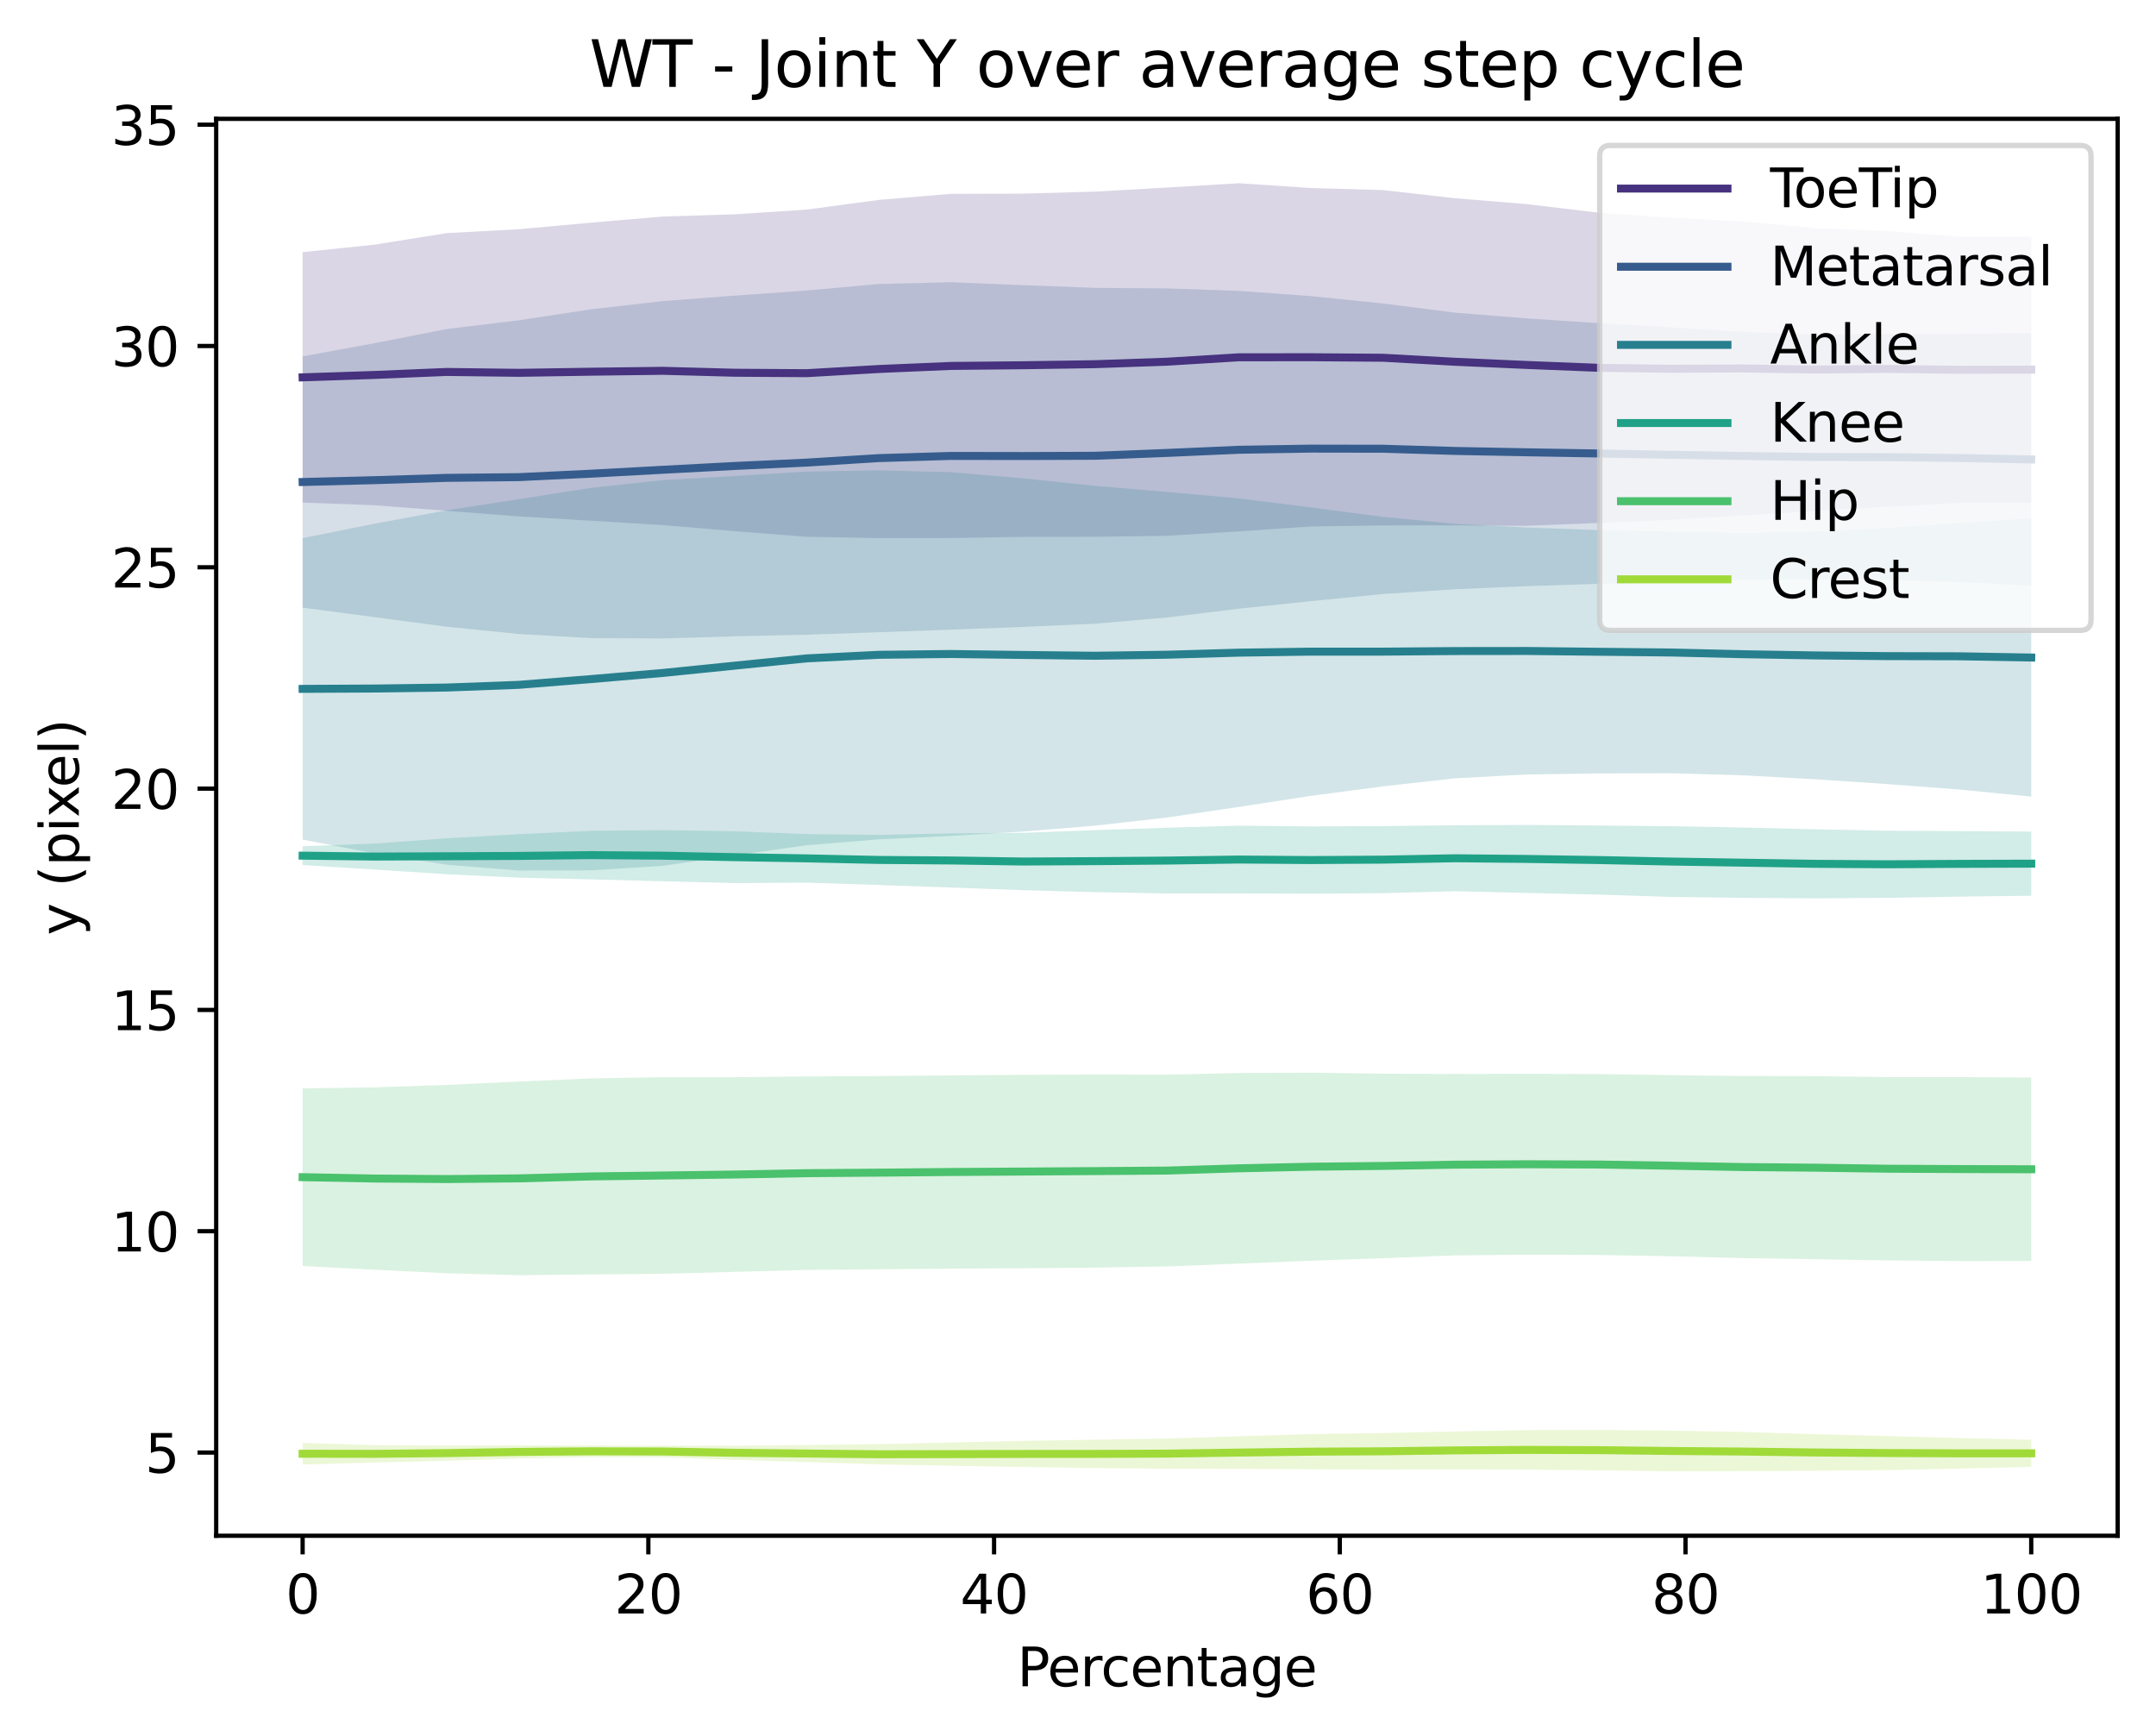 <?xml version="1.0" encoding="utf-8" standalone="no"?>
<!DOCTYPE svg PUBLIC "-//W3C//DTD SVG 1.1//EN"
  "http://www.w3.org/Graphics/SVG/1.1/DTD/svg11.dtd">
<svg xmlns:xlink="http://www.w3.org/1999/xlink" width="404.923pt" height="325.986pt" viewBox="0 0 404.923 325.986" xmlns="http://www.w3.org/2000/svg" version="1.1">
 <defs>
  <style type="text/css">*{stroke-linejoin: round; stroke-linecap: butt}</style>
 </defs>
 <g id="figure_1">
  <g id="patch_1">
   <path d="M 0 325.986 
L 404.923 325.986 
L 404.923 0 
L 0 0 
z
" style="fill: #ffffff"/>
  </g>
  <g id="axes_1">
   <g id="patch_2">
    <path d="M 40.603 288.43 
L 397.723 288.43 
L 397.723 22.318 
L 40.603 22.318 
z
" style="fill: #ffffff"/>
   </g>
   <g id="PolyCollection_1">
    <path d="M 56.836 47.357 
L 56.836 94.387 
L 70.363 94.89 
L 83.89 95.931 
L 97.418 96.99 
L 110.945 97.796 
L 124.472 98.616 
L 137.999 99.761 
L 151.527 100.817 
L 165.054 101.062 
L 178.581 101.051 
L 192.109 100.833 
L 205.636 100.81 
L 219.163 100.636 
L 232.69 99.794 
L 246.218 98.871 
L 259.745 98.679 
L 273.272 98.666 
L 286.799 98.752 
L 300.327 98.21 
L 313.854 97.622 
L 327.381 96.816 
L 340.909 95.95 
L 354.436 95.17 
L 367.963 94.473 
L 381.49 94.412 
L 381.49 44.444 
L 381.49 44.444 
L 367.963 44.435 
L 354.436 43.403 
L 340.909 42.862 
L 327.381 41.586 
L 313.854 40.903 
L 300.327 39.96 
L 286.799 38.34 
L 273.272 37.227 
L 259.745 35.7 
L 246.218 35.317 
L 232.69 34.414 
L 219.163 35.228 
L 205.636 35.99 
L 192.109 36.365 
L 178.581 36.405 
L 165.054 37.545 
L 151.527 39.361 
L 137.999 40.252 
L 124.472 40.668 
L 110.945 41.826 
L 97.418 43.056 
L 83.89 43.781 
L 70.363 45.948 
L 56.836 47.357 
z
" clip-path="url(#pd8d2194fec)" style="fill: #46327e; fill-opacity: 0.2"/>
   </g>
   <g id="PolyCollection_2">
    <path d="M 56.836 66.932 
L 56.836 114.122 
L 70.363 115.908 
L 83.89 117.704 
L 97.418 119.07 
L 110.945 119.839 
L 124.472 119.912 
L 137.999 119.507 
L 151.527 119.205 
L 165.054 118.739 
L 178.581 118.256 
L 192.109 117.742 
L 205.636 117.141 
L 219.163 115.97 
L 232.69 114.318 
L 246.218 112.895 
L 259.745 111.56 
L 273.272 110.667 
L 286.799 110.087 
L 300.327 109.643 
L 313.854 109.329 
L 327.381 108.911 
L 340.909 108.819 
L 354.436 108.941 
L 367.963 109.287 
L 381.49 110.02 
L 381.49 62.567 
L 381.49 62.567 
L 367.963 62.753 
L 354.436 62.756 
L 340.909 62.828 
L 327.381 62.363 
L 313.854 61.507 
L 300.327 60.698 
L 286.799 59.804 
L 273.272 58.719 
L 259.745 56.994 
L 246.218 55.614 
L 232.69 54.626 
L 219.163 54.163 
L 205.636 54.063 
L 192.109 53.558 
L 178.581 52.999 
L 165.054 53.338 
L 151.527 54.56 
L 137.999 55.522 
L 124.472 56.55 
L 110.945 58.096 
L 97.418 60.158 
L 83.89 61.795 
L 70.363 64.454 
L 56.836 66.932 
z
" clip-path="url(#pd8d2194fec)" style="fill: #365c8d; fill-opacity: 0.2"/>
   </g>
   <g id="PolyCollection_3">
    <path d="M 56.836 101.072 
L 56.836 157.69 
L 70.363 160.267 
L 83.89 162.406 
L 97.418 163.499 
L 110.945 163.459 
L 124.472 162.613 
L 137.999 160.637 
L 151.527 158.738 
L 165.054 157.633 
L 178.581 156.983 
L 192.109 156.176 
L 205.636 155.072 
L 219.163 153.544 
L 232.69 151.544 
L 246.218 149.469 
L 259.745 147.688 
L 273.272 146.176 
L 286.799 145.452 
L 300.327 145.256 
L 313.854 145.223 
L 327.381 145.618 
L 340.909 146.354 
L 354.436 147.263 
L 367.963 148.284 
L 381.49 149.612 
L 381.49 97.381 
L 381.49 97.381 
L 367.963 98.235 
L 354.436 99.196 
L 340.909 99.842 
L 327.381 100.121 
L 313.854 99.875 
L 300.327 99.566 
L 286.799 99.074 
L 273.272 98.377 
L 259.745 97.083 
L 246.218 95.302 
L 232.69 93.61 
L 219.163 92.389 
L 205.636 91.248 
L 192.109 89.843 
L 178.581 88.677 
L 165.054 88.329 
L 151.527 88.567 
L 137.999 89.399 
L 124.472 90.169 
L 110.945 91.633 
L 97.418 93.746 
L 83.89 95.852 
L 70.363 98.361 
L 56.836 101.072 
z
" clip-path="url(#pd8d2194fec)" style="fill: #277f8e; fill-opacity: 0.2"/>
   </g>
   <g id="PolyCollection_4">
    <path d="M 56.836 158.941 
L 56.836 162.469 
L 70.363 163.31 
L 83.89 164.193 
L 97.418 164.834 
L 110.945 165.158 
L 124.472 165.509 
L 137.999 165.856 
L 151.527 165.77 
L 165.054 166.21 
L 178.581 166.69 
L 192.109 167.187 
L 205.636 167.557 
L 219.163 167.8 
L 232.69 167.792 
L 246.218 167.853 
L 259.745 167.753 
L 273.272 167.384 
L 286.799 167.703 
L 300.327 168.014 
L 313.854 168.449 
L 327.381 168.631 
L 340.909 168.72 
L 354.436 168.622 
L 367.963 168.394 
L 381.49 168.232 
L 381.49 156.18 
L 381.49 156.18 
L 367.963 156.098 
L 354.436 156.025 
L 340.909 155.753 
L 327.381 155.42 
L 313.854 155.174 
L 300.327 155.045 
L 286.799 154.936 
L 273.272 155.001 
L 259.745 155.148 
L 246.218 155.211 
L 232.69 155.072 
L 219.163 155.455 
L 205.636 155.914 
L 192.109 156.421 
L 178.581 156.525 
L 165.054 156.809 
L 151.527 156.658 
L 137.999 156.121 
L 124.472 155.91 
L 110.945 156.043 
L 97.418 156.677 
L 83.89 157.445 
L 70.363 158.434 
L 56.836 158.941 
z
" clip-path="url(#pd8d2194fec)" style="fill: #1fa187; fill-opacity: 0.2"/>
   </g>
   <g id="PolyCollection_5">
    <path d="M 56.836 204.403 
L 56.836 237.774 
L 70.363 238.469 
L 83.89 239.129 
L 97.418 239.499 
L 110.945 239.355 
L 124.472 239.239 
L 137.999 238.87 
L 151.527 238.511 
L 165.054 238.38 
L 178.581 238.265 
L 192.109 238.193 
L 205.636 238.075 
L 219.163 237.861 
L 232.69 237.324 
L 246.218 236.784 
L 259.745 236.307 
L 273.272 235.778 
L 286.799 235.653 
L 300.327 235.705 
L 313.854 235.939 
L 327.381 236.287 
L 340.909 236.501 
L 354.436 236.714 
L 367.963 236.844 
L 381.49 236.827 
L 381.49 202.385 
L 381.49 202.385 
L 367.963 202.286 
L 354.436 202.286 
L 340.909 202.112 
L 327.381 202.092 
L 313.854 201.93 
L 300.327 201.726 
L 286.799 201.67 
L 273.272 201.706 
L 259.745 201.652 
L 246.218 201.463 
L 232.69 201.525 
L 219.163 201.841 
L 205.636 201.819 
L 192.109 201.875 
L 178.581 201.97 
L 165.054 202.102 
L 151.527 202.168 
L 137.999 202.311 
L 124.472 202.307 
L 110.945 202.543 
L 97.418 203.132 
L 83.89 203.757 
L 70.363 204.224 
L 56.836 204.403 
z
" clip-path="url(#pd8d2194fec)" style="fill: #4ac16d; fill-opacity: 0.2"/>
   </g>
   <g id="PolyCollection_6">
    <path d="M 56.836 270.998 
L 56.836 275.062 
L 70.363 274.678 
L 83.89 274.348 
L 97.418 273.929 
L 110.945 273.661 
L 124.472 273.709 
L 137.999 274.174 
L 151.527 274.597 
L 165.054 275.033 
L 178.581 275.289 
L 192.109 275.519 
L 205.636 275.721 
L 219.163 275.853 
L 232.69 275.88 
L 246.218 275.947 
L 259.745 275.999 
L 273.272 275.957 
L 286.799 276.019 
L 300.327 276.146 
L 313.854 276.334 
L 327.381 276.299 
L 340.909 276.23 
L 354.436 276.1 
L 367.963 275.826 
L 381.49 275.498 
L 381.49 270.407 
L 381.49 270.407 
L 367.963 270.086 
L 354.436 269.703 
L 340.909 269.361 
L 327.381 268.94 
L 313.854 268.69 
L 300.327 268.569 
L 286.799 268.597 
L 273.272 268.851 
L 259.745 269.148 
L 246.218 269.334 
L 232.69 269.75 
L 219.163 270.166 
L 205.636 270.397 
L 192.109 270.618 
L 178.581 270.919 
L 165.054 271.224 
L 151.527 271.388 
L 137.999 271.528 
L 124.472 271.514 
L 110.945 271.493 
L 97.418 271.448 
L 83.89 271.476 
L 70.363 271.424 
L 56.836 270.998 
z
" clip-path="url(#pd8d2194fec)" style="fill: #a0da39; fill-opacity: 0.2"/>
   </g>
   <g id="matplotlib.axis_1">
    <g id="xtick_1">
     <g id="line2d_1">
      <defs>
       <path id="ma50939b92e" d="M 0 0 
L 0 3.5 
" style="stroke: #000000; stroke-width: 0.8"/>
      </defs>
      <g>
       <use xlink:href="#ma50939b92e" x="56.836" y="288.43" style="stroke: #000000; stroke-width: 0.8"/>
      </g>
     </g>
     <g id="text_1">
      <!-- 0 -->
      <g transform="translate(53.655 303.029) scale(0.1 -0.1)">
       <defs>
        <path id="DejaVuSans-30" d="M 2034 4250 
Q 1547 4250 1301 3770 
Q 1056 3291 1056 2328 
Q 1056 1369 1301 889 
Q 1547 409 2034 409 
Q 2525 409 2770 889 
Q 3016 1369 3016 2328 
Q 3016 3291 2770 3770 
Q 2525 4250 2034 4250 
z
M 2034 4750 
Q 2819 4750 3233 4129 
Q 3647 3509 3647 2328 
Q 3647 1150 3233 529 
Q 2819 -91 2034 -91 
Q 1250 -91 836 529 
Q 422 1150 422 2328 
Q 422 3509 836 4129 
Q 1250 4750 2034 4750 
z
" transform="scale(0.016)"/>
       </defs>
       <use xlink:href="#DejaVuSans-30"/>
      </g>
     </g>
    </g>
    <g id="xtick_2">
     <g id="line2d_2">
      <g>
       <use xlink:href="#ma50939b92e" x="121.767" y="288.43" style="stroke: #000000; stroke-width: 0.8"/>
      </g>
     </g>
     <g id="text_2">
      <!-- 20 -->
      <g transform="translate(115.404 303.029) scale(0.1 -0.1)">
       <defs>
        <path id="DejaVuSans-32" d="M 1228 531 
L 3431 531 
L 3431 0 
L 469 0 
L 469 531 
Q 828 903 1448 1529 
Q 2069 2156 2228 2338 
Q 2531 2678 2651 2914 
Q 2772 3150 2772 3378 
Q 2772 3750 2511 3984 
Q 2250 4219 1831 4219 
Q 1534 4219 1204 4116 
Q 875 4013 500 3803 
L 500 4441 
Q 881 4594 1212 4672 
Q 1544 4750 1819 4750 
Q 2544 4750 2975 4387 
Q 3406 4025 3406 3419 
Q 3406 3131 3298 2873 
Q 3191 2616 2906 2266 
Q 2828 2175 2409 1742 
Q 1991 1309 1228 531 
z
" transform="scale(0.016)"/>
       </defs>
       <use xlink:href="#DejaVuSans-32"/>
       <use xlink:href="#DejaVuSans-30" x="63.623"/>
      </g>
     </g>
    </g>
    <g id="xtick_3">
     <g id="line2d_3">
      <g>
       <use xlink:href="#ma50939b92e" x="186.698" y="288.43" style="stroke: #000000; stroke-width: 0.8"/>
      </g>
     </g>
     <g id="text_3">
      <!-- 40 -->
      <g transform="translate(180.335 303.029) scale(0.1 -0.1)">
       <defs>
        <path id="DejaVuSans-34" d="M 2419 4116 
L 825 1625 
L 2419 1625 
L 2419 4116 
z
M 2253 4666 
L 3047 4666 
L 3047 1625 
L 3713 1625 
L 3713 1100 
L 3047 1100 
L 3047 0 
L 2419 0 
L 2419 1100 
L 313 1100 
L 313 1709 
L 2253 4666 
z
" transform="scale(0.016)"/>
       </defs>
       <use xlink:href="#DejaVuSans-34"/>
       <use xlink:href="#DejaVuSans-30" x="63.623"/>
      </g>
     </g>
    </g>
    <g id="xtick_4">
     <g id="line2d_4">
      <g>
       <use xlink:href="#ma50939b92e" x="251.629" y="288.43" style="stroke: #000000; stroke-width: 0.8"/>
      </g>
     </g>
     <g id="text_4">
      <!-- 60 -->
      <g transform="translate(245.266 303.029) scale(0.1 -0.1)">
       <defs>
        <path id="DejaVuSans-36" d="M 2113 2584 
Q 1688 2584 1439 2293 
Q 1191 2003 1191 1497 
Q 1191 994 1439 701 
Q 1688 409 2113 409 
Q 2538 409 2786 701 
Q 3034 994 3034 1497 
Q 3034 2003 2786 2293 
Q 2538 2584 2113 2584 
z
M 3366 4563 
L 3366 3988 
Q 3128 4100 2886 4159 
Q 2644 4219 2406 4219 
Q 1781 4219 1451 3797 
Q 1122 3375 1075 2522 
Q 1259 2794 1537 2939 
Q 1816 3084 2150 3084 
Q 2853 3084 3261 2657 
Q 3669 2231 3669 1497 
Q 3669 778 3244 343 
Q 2819 -91 2113 -91 
Q 1303 -91 875 529 
Q 447 1150 447 2328 
Q 447 3434 972 4092 
Q 1497 4750 2381 4750 
Q 2619 4750 2861 4703 
Q 3103 4656 3366 4563 
z
" transform="scale(0.016)"/>
       </defs>
       <use xlink:href="#DejaVuSans-36"/>
       <use xlink:href="#DejaVuSans-30" x="63.623"/>
      </g>
     </g>
    </g>
    <g id="xtick_5">
     <g id="line2d_5">
      <g>
       <use xlink:href="#ma50939b92e" x="316.559" y="288.43" style="stroke: #000000; stroke-width: 0.8"/>
      </g>
     </g>
     <g id="text_5">
      <!-- 80 -->
      <g transform="translate(310.197 303.029) scale(0.1 -0.1)">
       <defs>
        <path id="DejaVuSans-38" d="M 2034 2216 
Q 1584 2216 1326 1975 
Q 1069 1734 1069 1313 
Q 1069 891 1326 650 
Q 1584 409 2034 409 
Q 2484 409 2743 651 
Q 3003 894 3003 1313 
Q 3003 1734 2745 1975 
Q 2488 2216 2034 2216 
z
M 1403 2484 
Q 997 2584 770 2862 
Q 544 3141 544 3541 
Q 544 4100 942 4425 
Q 1341 4750 2034 4750 
Q 2731 4750 3128 4425 
Q 3525 4100 3525 3541 
Q 3525 3141 3298 2862 
Q 3072 2584 2669 2484 
Q 3125 2378 3379 2068 
Q 3634 1759 3634 1313 
Q 3634 634 3220 271 
Q 2806 -91 2034 -91 
Q 1263 -91 848 271 
Q 434 634 434 1313 
Q 434 1759 690 2068 
Q 947 2378 1403 2484 
z
M 1172 3481 
Q 1172 3119 1398 2916 
Q 1625 2713 2034 2713 
Q 2441 2713 2670 2916 
Q 2900 3119 2900 3481 
Q 2900 3844 2670 4047 
Q 2441 4250 2034 4250 
Q 1625 4250 1398 4047 
Q 1172 3844 1172 3481 
z
" transform="scale(0.016)"/>
       </defs>
       <use xlink:href="#DejaVuSans-38"/>
       <use xlink:href="#DejaVuSans-30" x="63.623"/>
      </g>
     </g>
    </g>
    <g id="xtick_6">
     <g id="line2d_6">
      <g>
       <use xlink:href="#ma50939b92e" x="381.49" y="288.43" style="stroke: #000000; stroke-width: 0.8"/>
      </g>
     </g>
     <g id="text_6">
      <!-- 100 -->
      <g transform="translate(371.947 303.029) scale(0.1 -0.1)">
       <defs>
        <path id="DejaVuSans-31" d="M 794 531 
L 1825 531 
L 1825 4091 
L 703 3866 
L 703 4441 
L 1819 4666 
L 2450 4666 
L 2450 531 
L 3481 531 
L 3481 0 
L 794 0 
L 794 531 
z
" transform="scale(0.016)"/>
       </defs>
       <use xlink:href="#DejaVuSans-31"/>
       <use xlink:href="#DejaVuSans-30" x="63.623"/>
       <use xlink:href="#DejaVuSans-30" x="127.246"/>
      </g>
     </g>
    </g>
    <g id="text_7">
     <!-- Percentage -->
     <g transform="translate(191.04 316.707) scale(0.1 -0.1)">
      <defs>
       <path id="DejaVuSans-50" d="M 1259 4147 
L 1259 2394 
L 2053 2394 
Q 2494 2394 2734 2622 
Q 2975 2850 2975 3272 
Q 2975 3691 2734 3919 
Q 2494 4147 2053 4147 
L 1259 4147 
z
M 628 4666 
L 2053 4666 
Q 2838 4666 3239 4311 
Q 3641 3956 3641 3272 
Q 3641 2581 3239 2228 
Q 2838 1875 2053 1875 
L 1259 1875 
L 1259 0 
L 628 0 
L 628 4666 
z
" transform="scale(0.016)"/>
       <path id="DejaVuSans-65" d="M 3597 1894 
L 3597 1613 
L 953 1613 
Q 991 1019 1311 708 
Q 1631 397 2203 397 
Q 2534 397 2845 478 
Q 3156 559 3463 722 
L 3463 178 
Q 3153 47 2828 -22 
Q 2503 -91 2169 -91 
Q 1331 -91 842 396 
Q 353 884 353 1716 
Q 353 2575 817 3079 
Q 1281 3584 2069 3584 
Q 2775 3584 3186 3129 
Q 3597 2675 3597 1894 
z
M 3022 2063 
Q 3016 2534 2758 2815 
Q 2500 3097 2075 3097 
Q 1594 3097 1305 2825 
Q 1016 2553 972 2059 
L 3022 2063 
z
" transform="scale(0.016)"/>
       <path id="DejaVuSans-72" d="M 2631 2963 
Q 2534 3019 2420 3045 
Q 2306 3072 2169 3072 
Q 1681 3072 1420 2755 
Q 1159 2438 1159 1844 
L 1159 0 
L 581 0 
L 581 3500 
L 1159 3500 
L 1159 2956 
Q 1341 3275 1631 3429 
Q 1922 3584 2338 3584 
Q 2397 3584 2469 3576 
Q 2541 3569 2628 3553 
L 2631 2963 
z
" transform="scale(0.016)"/>
       <path id="DejaVuSans-63" d="M 3122 3366 
L 3122 2828 
Q 2878 2963 2633 3030 
Q 2388 3097 2138 3097 
Q 1578 3097 1268 2742 
Q 959 2388 959 1747 
Q 959 1106 1268 751 
Q 1578 397 2138 397 
Q 2388 397 2633 464 
Q 2878 531 3122 666 
L 3122 134 
Q 2881 22 2623 -34 
Q 2366 -91 2075 -91 
Q 1284 -91 818 406 
Q 353 903 353 1747 
Q 353 2603 823 3093 
Q 1294 3584 2113 3584 
Q 2378 3584 2631 3529 
Q 2884 3475 3122 3366 
z
" transform="scale(0.016)"/>
       <path id="DejaVuSans-6e" d="M 3513 2113 
L 3513 0 
L 2938 0 
L 2938 2094 
Q 2938 2591 2744 2837 
Q 2550 3084 2163 3084 
Q 1697 3084 1428 2787 
Q 1159 2491 1159 1978 
L 1159 0 
L 581 0 
L 581 3500 
L 1159 3500 
L 1159 2956 
Q 1366 3272 1645 3428 
Q 1925 3584 2291 3584 
Q 2894 3584 3203 3211 
Q 3513 2838 3513 2113 
z
" transform="scale(0.016)"/>
       <path id="DejaVuSans-74" d="M 1172 4494 
L 1172 3500 
L 2356 3500 
L 2356 3053 
L 1172 3053 
L 1172 1153 
Q 1172 725 1289 603 
Q 1406 481 1766 481 
L 2356 481 
L 2356 0 
L 1766 0 
Q 1100 0 847 248 
Q 594 497 594 1153 
L 594 3053 
L 172 3053 
L 172 3500 
L 594 3500 
L 594 4494 
L 1172 4494 
z
" transform="scale(0.016)"/>
       <path id="DejaVuSans-61" d="M 2194 1759 
Q 1497 1759 1228 1600 
Q 959 1441 959 1056 
Q 959 750 1161 570 
Q 1363 391 1709 391 
Q 2188 391 2477 730 
Q 2766 1069 2766 1631 
L 2766 1759 
L 2194 1759 
z
M 3341 1997 
L 3341 0 
L 2766 0 
L 2766 531 
Q 2569 213 2275 61 
Q 1981 -91 1556 -91 
Q 1019 -91 701 211 
Q 384 513 384 1019 
Q 384 1609 779 1909 
Q 1175 2209 1959 2209 
L 2766 2209 
L 2766 2266 
Q 2766 2663 2505 2880 
Q 2244 3097 1772 3097 
Q 1472 3097 1187 3025 
Q 903 2953 641 2809 
L 641 3341 
Q 956 3463 1253 3523 
Q 1550 3584 1831 3584 
Q 2591 3584 2966 3190 
Q 3341 2797 3341 1997 
z
" transform="scale(0.016)"/>
       <path id="DejaVuSans-67" d="M 2906 1791 
Q 2906 2416 2648 2759 
Q 2391 3103 1925 3103 
Q 1463 3103 1205 2759 
Q 947 2416 947 1791 
Q 947 1169 1205 825 
Q 1463 481 1925 481 
Q 2391 481 2648 825 
Q 2906 1169 2906 1791 
z
M 3481 434 
Q 3481 -459 3084 -895 
Q 2688 -1331 1869 -1331 
Q 1566 -1331 1297 -1286 
Q 1028 -1241 775 -1147 
L 775 -588 
Q 1028 -725 1275 -790 
Q 1522 -856 1778 -856 
Q 2344 -856 2625 -561 
Q 2906 -266 2906 331 
L 2906 616 
Q 2728 306 2450 153 
Q 2172 0 1784 0 
Q 1141 0 747 490 
Q 353 981 353 1791 
Q 353 2603 747 3093 
Q 1141 3584 1784 3584 
Q 2172 3584 2450 3431 
Q 2728 3278 2906 2969 
L 2906 3500 
L 3481 3500 
L 3481 434 
z
" transform="scale(0.016)"/>
      </defs>
      <use xlink:href="#DejaVuSans-50"/>
      <use xlink:href="#DejaVuSans-65" x="56.678"/>
      <use xlink:href="#DejaVuSans-72" x="118.201"/>
      <use xlink:href="#DejaVuSans-63" x="157.064"/>
      <use xlink:href="#DejaVuSans-65" x="212.045"/>
      <use xlink:href="#DejaVuSans-6e" x="273.568"/>
      <use xlink:href="#DejaVuSans-74" x="336.947"/>
      <use xlink:href="#DejaVuSans-61" x="376.156"/>
      <use xlink:href="#DejaVuSans-67" x="437.436"/>
      <use xlink:href="#DejaVuSans-65" x="500.912"/>
     </g>
    </g>
   </g>
   <g id="matplotlib.axis_2">
    <g id="ytick_1">
     <g id="line2d_7">
      <defs>
       <path id="m5435a52e13" d="M 0 0 
L -3.5 0 
" style="stroke: #000000; stroke-width: 0.8"/>
      </defs>
      <g>
       <use xlink:href="#m5435a52e13" x="40.603" y="272.807" style="stroke: #000000; stroke-width: 0.8"/>
      </g>
     </g>
     <g id="text_8">
      <!-- 5 -->
      <g transform="translate(27.241 276.606) scale(0.1 -0.1)">
       <defs>
        <path id="DejaVuSans-35" d="M 691 4666 
L 3169 4666 
L 3169 4134 
L 1269 4134 
L 1269 2991 
Q 1406 3038 1543 3061 
Q 1681 3084 1819 3084 
Q 2600 3084 3056 2656 
Q 3513 2228 3513 1497 
Q 3513 744 3044 326 
Q 2575 -91 1722 -91 
Q 1428 -91 1123 -41 
Q 819 9 494 109 
L 494 744 
Q 775 591 1075 516 
Q 1375 441 1709 441 
Q 2250 441 2565 725 
Q 2881 1009 2881 1497 
Q 2881 1984 2565 2268 
Q 2250 2553 1709 2553 
Q 1456 2553 1204 2497 
Q 953 2441 691 2322 
L 691 4666 
z
" transform="scale(0.016)"/>
       </defs>
       <use xlink:href="#DejaVuSans-35"/>
      </g>
     </g>
    </g>
    <g id="ytick_2">
     <g id="line2d_8">
      <g>
       <use xlink:href="#m5435a52e13" x="40.603" y="231.242" style="stroke: #000000; stroke-width: 0.8"/>
      </g>
     </g>
     <g id="text_9">
      <!-- 10 -->
      <g transform="translate(20.878 235.041) scale(0.1 -0.1)">
       <use xlink:href="#DejaVuSans-31"/>
       <use xlink:href="#DejaVuSans-30" x="63.623"/>
      </g>
     </g>
    </g>
    <g id="ytick_3">
     <g id="line2d_9">
      <g>
       <use xlink:href="#m5435a52e13" x="40.603" y="189.677" style="stroke: #000000; stroke-width: 0.8"/>
      </g>
     </g>
     <g id="text_10">
      <!-- 15 -->
      <g transform="translate(20.878 193.476) scale(0.1 -0.1)">
       <use xlink:href="#DejaVuSans-31"/>
       <use xlink:href="#DejaVuSans-35" x="63.623"/>
      </g>
     </g>
    </g>
    <g id="ytick_4">
     <g id="line2d_10">
      <g>
       <use xlink:href="#m5435a52e13" x="40.603" y="148.112" style="stroke: #000000; stroke-width: 0.8"/>
      </g>
     </g>
     <g id="text_11">
      <!-- 20 -->
      <g transform="translate(20.878 151.911) scale(0.1 -0.1)">
       <use xlink:href="#DejaVuSans-32"/>
       <use xlink:href="#DejaVuSans-30" x="63.623"/>
      </g>
     </g>
    </g>
    <g id="ytick_5">
     <g id="line2d_11">
      <g>
       <use xlink:href="#m5435a52e13" x="40.603" y="106.547" style="stroke: #000000; stroke-width: 0.8"/>
      </g>
     </g>
     <g id="text_12">
      <!-- 25 -->
      <g transform="translate(20.878 110.346) scale(0.1 -0.1)">
       <use xlink:href="#DejaVuSans-32"/>
       <use xlink:href="#DejaVuSans-35" x="63.623"/>
      </g>
     </g>
    </g>
    <g id="ytick_6">
     <g id="line2d_12">
      <g>
       <use xlink:href="#m5435a52e13" x="40.603" y="64.982" style="stroke: #000000; stroke-width: 0.8"/>
      </g>
     </g>
     <g id="text_13">
      <!-- 30 -->
      <g transform="translate(20.878 68.781) scale(0.1 -0.1)">
       <defs>
        <path id="DejaVuSans-33" d="M 2597 2516 
Q 3050 2419 3304 2112 
Q 3559 1806 3559 1356 
Q 3559 666 3084 287 
Q 2609 -91 1734 -91 
Q 1441 -91 1130 -33 
Q 819 25 488 141 
L 488 750 
Q 750 597 1062 519 
Q 1375 441 1716 441 
Q 2309 441 2620 675 
Q 2931 909 2931 1356 
Q 2931 1769 2642 2001 
Q 2353 2234 1838 2234 
L 1294 2234 
L 1294 2753 
L 1863 2753 
Q 2328 2753 2575 2939 
Q 2822 3125 2822 3475 
Q 2822 3834 2567 4026 
Q 2313 4219 1838 4219 
Q 1578 4219 1281 4162 
Q 984 4106 628 3988 
L 628 4550 
Q 988 4650 1302 4700 
Q 1616 4750 1894 4750 
Q 2613 4750 3031 4423 
Q 3450 4097 3450 3541 
Q 3450 3153 3228 2886 
Q 3006 2619 2597 2516 
z
" transform="scale(0.016)"/>
       </defs>
       <use xlink:href="#DejaVuSans-33"/>
       <use xlink:href="#DejaVuSans-30" x="63.623"/>
      </g>
     </g>
    </g>
    <g id="ytick_7">
     <g id="line2d_13">
      <g>
       <use xlink:href="#m5435a52e13" x="40.603" y="23.417" style="stroke: #000000; stroke-width: 0.8"/>
      </g>
     </g>
     <g id="text_14">
      <!-- 35 -->
      <g transform="translate(20.878 27.216) scale(0.1 -0.1)">
       <use xlink:href="#DejaVuSans-33"/>
       <use xlink:href="#DejaVuSans-35" x="63.623"/>
      </g>
     </g>
    </g>
    <g id="text_15">
     <!-- y (pixel) -->
     <g transform="translate(14.798 175.656) rotate(-90) scale(0.1 -0.1)">
      <defs>
       <path id="DejaVuSans-79" d="M 2059 -325 
Q 1816 -950 1584 -1140 
Q 1353 -1331 966 -1331 
L 506 -1331 
L 506 -850 
L 844 -850 
Q 1081 -850 1212 -737 
Q 1344 -625 1503 -206 
L 1606 56 
L 191 3500 
L 800 3500 
L 1894 763 
L 2988 3500 
L 3597 3500 
L 2059 -325 
z
" transform="scale(0.016)"/>
       <path id="DejaVuSans-20" transform="scale(0.016)"/>
       <path id="DejaVuSans-28" d="M 1984 4856 
Q 1566 4138 1362 3434 
Q 1159 2731 1159 2009 
Q 1159 1288 1364 580 
Q 1569 -128 1984 -844 
L 1484 -844 
Q 1016 -109 783 600 
Q 550 1309 550 2009 
Q 550 2706 781 3412 
Q 1013 4119 1484 4856 
L 1984 4856 
z
" transform="scale(0.016)"/>
       <path id="DejaVuSans-70" d="M 1159 525 
L 1159 -1331 
L 581 -1331 
L 581 3500 
L 1159 3500 
L 1159 2969 
Q 1341 3281 1617 3432 
Q 1894 3584 2278 3584 
Q 2916 3584 3314 3078 
Q 3713 2572 3713 1747 
Q 3713 922 3314 415 
Q 2916 -91 2278 -91 
Q 1894 -91 1617 61 
Q 1341 213 1159 525 
z
M 3116 1747 
Q 3116 2381 2855 2742 
Q 2594 3103 2138 3103 
Q 1681 3103 1420 2742 
Q 1159 2381 1159 1747 
Q 1159 1113 1420 752 
Q 1681 391 2138 391 
Q 2594 391 2855 752 
Q 3116 1113 3116 1747 
z
" transform="scale(0.016)"/>
       <path id="DejaVuSans-69" d="M 603 3500 
L 1178 3500 
L 1178 0 
L 603 0 
L 603 3500 
z
M 603 4863 
L 1178 4863 
L 1178 4134 
L 603 4134 
L 603 4863 
z
" transform="scale(0.016)"/>
       <path id="DejaVuSans-78" d="M 3513 3500 
L 2247 1797 
L 3578 0 
L 2900 0 
L 1881 1375 
L 863 0 
L 184 0 
L 1544 1831 
L 300 3500 
L 978 3500 
L 1906 2253 
L 2834 3500 
L 3513 3500 
z
" transform="scale(0.016)"/>
       <path id="DejaVuSans-6c" d="M 603 4863 
L 1178 4863 
L 1178 0 
L 603 0 
L 603 4863 
z
" transform="scale(0.016)"/>
       <path id="DejaVuSans-29" d="M 513 4856 
L 1013 4856 
Q 1481 4119 1714 3412 
Q 1947 2706 1947 2009 
Q 1947 1309 1714 600 
Q 1481 -109 1013 -844 
L 513 -844 
Q 928 -128 1133 580 
Q 1338 1288 1338 2009 
Q 1338 2731 1133 3434 
Q 928 4138 513 4856 
z
" transform="scale(0.016)"/>
      </defs>
      <use xlink:href="#DejaVuSans-79"/>
      <use xlink:href="#DejaVuSans-20" x="59.18"/>
      <use xlink:href="#DejaVuSans-28" x="90.967"/>
      <use xlink:href="#DejaVuSans-70" x="129.98"/>
      <use xlink:href="#DejaVuSans-69" x="193.457"/>
      <use xlink:href="#DejaVuSans-78" x="221.24"/>
      <use xlink:href="#DejaVuSans-65" x="277.295"/>
      <use xlink:href="#DejaVuSans-6c" x="338.818"/>
      <use xlink:href="#DejaVuSans-29" x="366.602"/>
     </g>
    </g>
   </g>
   <g id="line2d_14">
    <path d="M 56.836 70.872 
L 70.363 70.419 
L 83.89 69.856 
L 97.418 70.023 
L 110.945 69.811 
L 124.472 69.642 
L 137.999 70.006 
L 151.527 70.089 
L 165.054 69.303 
L 178.581 68.728 
L 192.109 68.599 
L 205.636 68.4 
L 219.163 67.932 
L 232.69 67.104 
L 246.218 67.094 
L 259.745 67.19 
L 273.272 67.946 
L 286.799 68.546 
L 300.327 69.085 
L 313.854 69.263 
L 327.381 69.201 
L 340.909 69.406 
L 354.436 69.286 
L 367.963 69.454 
L 381.49 69.428 
" clip-path="url(#pd8d2194fec)" style="fill: none; stroke: #46327e; stroke-width: 1.5; stroke-linecap: square"/>
   </g>
   <g id="line2d_15">
    <path d="M 56.836 90.527 
L 70.363 90.181 
L 83.89 89.749 
L 97.418 89.614 
L 110.945 88.968 
L 124.472 88.231 
L 137.999 87.514 
L 151.527 86.882 
L 165.054 86.038 
L 178.581 85.628 
L 192.109 85.65 
L 205.636 85.602 
L 219.163 85.067 
L 232.69 84.472 
L 246.218 84.255 
L 259.745 84.277 
L 273.272 84.693 
L 286.799 84.946 
L 300.327 85.171 
L 313.854 85.418 
L 327.381 85.637 
L 340.909 85.823 
L 354.436 85.848 
L 367.963 86.02 
L 381.49 86.293 
" clip-path="url(#pd8d2194fec)" style="fill: none; stroke: #365c8d; stroke-width: 1.5; stroke-linecap: square"/>
   </g>
   <g id="line2d_16">
    <path d="M 56.836 129.381 
L 70.363 129.314 
L 83.89 129.129 
L 97.418 128.623 
L 110.945 127.546 
L 124.472 126.391 
L 137.999 125.018 
L 151.527 123.653 
L 165.054 122.981 
L 178.581 122.83 
L 192.109 123.009 
L 205.636 123.16 
L 219.163 122.966 
L 232.69 122.577 
L 246.218 122.385 
L 259.745 122.386 
L 273.272 122.277 
L 286.799 122.263 
L 300.327 122.411 
L 313.854 122.549 
L 327.381 122.869 
L 340.909 123.098 
L 354.436 123.229 
L 367.963 123.26 
L 381.49 123.496 
" clip-path="url(#pd8d2194fec)" style="fill: none; stroke: #277f8e; stroke-width: 1.5; stroke-linecap: square"/>
   </g>
   <g id="line2d_17">
    <path d="M 56.836 160.705 
L 70.363 160.872 
L 83.89 160.819 
L 97.418 160.756 
L 110.945 160.601 
L 124.472 160.709 
L 137.999 160.988 
L 151.527 161.214 
L 165.054 161.509 
L 178.581 161.608 
L 192.109 161.804 
L 205.636 161.736 
L 219.163 161.627 
L 232.69 161.432 
L 246.218 161.532 
L 259.745 161.45 
L 273.272 161.193 
L 286.799 161.32 
L 300.327 161.53 
L 313.854 161.811 
L 327.381 162.026 
L 340.909 162.237 
L 354.436 162.324 
L 367.963 162.246 
L 381.49 162.206 
" clip-path="url(#pd8d2194fec)" style="fill: none; stroke: #1fa187; stroke-width: 1.5; stroke-linecap: square"/>
   </g>
   <g id="line2d_18">
    <path d="M 56.836 221.089 
L 70.363 221.346 
L 83.89 221.443 
L 97.418 221.315 
L 110.945 220.949 
L 124.472 220.773 
L 137.999 220.59 
L 151.527 220.339 
L 165.054 220.241 
L 178.581 220.117 
L 192.109 220.034 
L 205.636 219.947 
L 219.163 219.851 
L 232.69 219.425 
L 246.218 219.123 
L 259.745 218.979 
L 273.272 218.742 
L 286.799 218.662 
L 300.327 218.716 
L 313.854 218.935 
L 327.381 219.189 
L 340.909 219.307 
L 354.436 219.5 
L 367.963 219.565 
L 381.49 219.606 
" clip-path="url(#pd8d2194fec)" style="fill: none; stroke: #4ac16d; stroke-width: 1.5; stroke-linecap: square"/>
   </g>
   <g id="line2d_19">
    <path d="M 56.836 273.03 
L 70.363 273.051 
L 83.89 272.912 
L 97.418 272.689 
L 110.945 272.577 
L 124.472 272.611 
L 137.999 272.851 
L 151.527 272.993 
L 165.054 273.129 
L 178.581 273.104 
L 192.109 273.069 
L 205.636 273.059 
L 219.163 273.009 
L 232.69 272.815 
L 246.218 272.641 
L 259.745 272.573 
L 273.272 272.404 
L 286.799 272.308 
L 300.327 272.357 
L 313.854 272.512 
L 327.381 272.619 
L 340.909 272.796 
L 354.436 272.901 
L 367.963 272.956 
L 381.49 272.952 
" clip-path="url(#pd8d2194fec)" style="fill: none; stroke: #a0da39; stroke-width: 1.5; stroke-linecap: square"/>
   </g>
   <g id="patch_3">
    <path d="M 40.603 288.43 
L 40.603 22.318 
" style="fill: none; stroke: #000000; stroke-width: 0.8; stroke-linejoin: miter; stroke-linecap: square"/>
   </g>
   <g id="patch_4">
    <path d="M 397.723 288.43 
L 397.723 22.318 
" style="fill: none; stroke: #000000; stroke-width: 0.8; stroke-linejoin: miter; stroke-linecap: square"/>
   </g>
   <g id="patch_5">
    <path d="M 40.603 288.43 
L 397.723 288.43 
" style="fill: none; stroke: #000000; stroke-width: 0.8; stroke-linejoin: miter; stroke-linecap: square"/>
   </g>
   <g id="patch_6">
    <path d="M 40.603 22.318 
L 397.723 22.318 
" style="fill: none; stroke: #000000; stroke-width: 0.8; stroke-linejoin: miter; stroke-linecap: square"/>
   </g>
   <g id="text_16">
    <!-- WT - Joint Y over average step cycle -->
    <g transform="translate(110.693 16.318) scale(0.12 -0.12)">
     <defs>
      <path id="DejaVuSans-57" d="M 213 4666 
L 850 4666 
L 1831 722 
L 2809 4666 
L 3519 4666 
L 4500 722 
L 5478 4666 
L 6119 4666 
L 4947 0 
L 4153 0 
L 3169 4050 
L 2175 0 
L 1381 0 
L 213 4666 
z
" transform="scale(0.016)"/>
      <path id="DejaVuSans-54" d="M -19 4666 
L 3928 4666 
L 3928 4134 
L 2272 4134 
L 2272 0 
L 1638 0 
L 1638 4134 
L -19 4134 
L -19 4666 
z
" transform="scale(0.016)"/>
      <path id="DejaVuSans-2d" d="M 313 2009 
L 1997 2009 
L 1997 1497 
L 313 1497 
L 313 2009 
z
" transform="scale(0.016)"/>
      <path id="DejaVuSans-4a" d="M 628 4666 
L 1259 4666 
L 1259 325 
Q 1259 -519 939 -900 
Q 619 -1281 -91 -1281 
L -331 -1281 
L -331 -750 
L -134 -750 
Q 284 -750 456 -515 
Q 628 -281 628 325 
L 628 4666 
z
" transform="scale(0.016)"/>
      <path id="DejaVuSans-6f" d="M 1959 3097 
Q 1497 3097 1228 2736 
Q 959 2375 959 1747 
Q 959 1119 1226 758 
Q 1494 397 1959 397 
Q 2419 397 2687 759 
Q 2956 1122 2956 1747 
Q 2956 2369 2687 2733 
Q 2419 3097 1959 3097 
z
M 1959 3584 
Q 2709 3584 3137 3096 
Q 3566 2609 3566 1747 
Q 3566 888 3137 398 
Q 2709 -91 1959 -91 
Q 1206 -91 779 398 
Q 353 888 353 1747 
Q 353 2609 779 3096 
Q 1206 3584 1959 3584 
z
" transform="scale(0.016)"/>
      <path id="DejaVuSans-59" d="M -13 4666 
L 666 4666 
L 1959 2747 
L 3244 4666 
L 3922 4666 
L 2272 2222 
L 2272 0 
L 1638 0 
L 1638 2222 
L -13 4666 
z
" transform="scale(0.016)"/>
      <path id="DejaVuSans-76" d="M 191 3500 
L 800 3500 
L 1894 563 
L 2988 3500 
L 3597 3500 
L 2284 0 
L 1503 0 
L 191 3500 
z
" transform="scale(0.016)"/>
      <path id="DejaVuSans-73" d="M 2834 3397 
L 2834 2853 
Q 2591 2978 2328 3040 
Q 2066 3103 1784 3103 
Q 1356 3103 1142 2972 
Q 928 2841 928 2578 
Q 928 2378 1081 2264 
Q 1234 2150 1697 2047 
L 1894 2003 
Q 2506 1872 2764 1633 
Q 3022 1394 3022 966 
Q 3022 478 2636 193 
Q 2250 -91 1575 -91 
Q 1294 -91 989 -36 
Q 684 19 347 128 
L 347 722 
Q 666 556 975 473 
Q 1284 391 1588 391 
Q 1994 391 2212 530 
Q 2431 669 2431 922 
Q 2431 1156 2273 1281 
Q 2116 1406 1581 1522 
L 1381 1569 
Q 847 1681 609 1914 
Q 372 2147 372 2553 
Q 372 3047 722 3315 
Q 1072 3584 1716 3584 
Q 2034 3584 2315 3537 
Q 2597 3491 2834 3397 
z
" transform="scale(0.016)"/>
     </defs>
     <use xlink:href="#DejaVuSans-57"/>
     <use xlink:href="#DejaVuSans-54" x="98.877"/>
     <use xlink:href="#DejaVuSans-20" x="159.961"/>
     <use xlink:href="#DejaVuSans-2d" x="191.748"/>
     <use xlink:href="#DejaVuSans-20" x="227.832"/>
     <use xlink:href="#DejaVuSans-4a" x="259.619"/>
     <use xlink:href="#DejaVuSans-6f" x="289.111"/>
     <use xlink:href="#DejaVuSans-69" x="350.293"/>
     <use xlink:href="#DejaVuSans-6e" x="378.076"/>
     <use xlink:href="#DejaVuSans-74" x="441.455"/>
     <use xlink:href="#DejaVuSans-20" x="480.664"/>
     <use xlink:href="#DejaVuSans-59" x="512.451"/>
     <use xlink:href="#DejaVuSans-20" x="573.535"/>
     <use xlink:href="#DejaVuSans-6f" x="605.322"/>
     <use xlink:href="#DejaVuSans-76" x="666.504"/>
     <use xlink:href="#DejaVuSans-65" x="725.684"/>
     <use xlink:href="#DejaVuSans-72" x="787.207"/>
     <use xlink:href="#DejaVuSans-20" x="828.32"/>
     <use xlink:href="#DejaVuSans-61" x="860.107"/>
     <use xlink:href="#DejaVuSans-76" x="921.387"/>
     <use xlink:href="#DejaVuSans-65" x="980.566"/>
     <use xlink:href="#DejaVuSans-72" x="1042.09"/>
     <use xlink:href="#DejaVuSans-61" x="1083.203"/>
     <use xlink:href="#DejaVuSans-67" x="1144.482"/>
     <use xlink:href="#DejaVuSans-65" x="1207.959"/>
     <use xlink:href="#DejaVuSans-20" x="1269.482"/>
     <use xlink:href="#DejaVuSans-73" x="1301.27"/>
     <use xlink:href="#DejaVuSans-74" x="1353.369"/>
     <use xlink:href="#DejaVuSans-65" x="1392.578"/>
     <use xlink:href="#DejaVuSans-70" x="1454.102"/>
     <use xlink:href="#DejaVuSans-20" x="1517.578"/>
     <use xlink:href="#DejaVuSans-63" x="1549.365"/>
     <use xlink:href="#DejaVuSans-79" x="1604.346"/>
     <use xlink:href="#DejaVuSans-63" x="1663.525"/>
     <use xlink:href="#DejaVuSans-6c" x="1718.506"/>
     <use xlink:href="#DejaVuSans-65" x="1746.289"/>
    </g>
   </g>
   <g id="legend_1">
    <g id="patch_7">
     <path d="M 302.44 118.387 
L 390.723 118.387 
Q 392.723 118.387 392.723 116.387 
L 392.723 29.318 
Q 392.723 27.318 390.723 27.318 
L 302.44 27.318 
Q 300.44 27.318 300.44 29.318 
L 300.44 116.387 
Q 300.44 118.387 302.44 118.387 
z
" style="fill: #ffffff; opacity: 0.8; stroke: #cccccc; stroke-linejoin: miter"/>
    </g>
    <g id="line2d_20">
     <path d="M 304.44 35.417 
L 314.44 35.417 
L 324.44 35.417 
" style="fill: none; stroke: #46327e; stroke-width: 1.5; stroke-linecap: square"/>
    </g>
    <g id="text_17">
     <!-- ToeTip  -->
     <g transform="translate(332.44 38.917) scale(0.1 -0.1)">
      <use xlink:href="#DejaVuSans-54"/>
      <use xlink:href="#DejaVuSans-6f" x="44.084"/>
      <use xlink:href="#DejaVuSans-65" x="105.266"/>
      <use xlink:href="#DejaVuSans-54" x="166.789"/>
      <use xlink:href="#DejaVuSans-69" x="224.748"/>
      <use xlink:href="#DejaVuSans-70" x="252.531"/>
      <use xlink:href="#DejaVuSans-20" x="316.008"/>
     </g>
    </g>
    <g id="line2d_21">
     <path d="M 304.44 50.095 
L 314.44 50.095 
L 324.44 50.095 
" style="fill: none; stroke: #365c8d; stroke-width: 1.5; stroke-linecap: square"/>
    </g>
    <g id="text_18">
     <!-- Metatarsal  -->
     <g transform="translate(332.44 53.595) scale(0.1 -0.1)">
      <defs>
       <path id="DejaVuSans-4d" d="M 628 4666 
L 1569 4666 
L 2759 1491 
L 3956 4666 
L 4897 4666 
L 4897 0 
L 4281 0 
L 4281 4097 
L 3078 897 
L 2444 897 
L 1241 4097 
L 1241 0 
L 628 0 
L 628 4666 
z
" transform="scale(0.016)"/>
      </defs>
      <use xlink:href="#DejaVuSans-4d"/>
      <use xlink:href="#DejaVuSans-65" x="86.279"/>
      <use xlink:href="#DejaVuSans-74" x="147.803"/>
      <use xlink:href="#DejaVuSans-61" x="187.012"/>
      <use xlink:href="#DejaVuSans-74" x="248.291"/>
      <use xlink:href="#DejaVuSans-61" x="287.5"/>
      <use xlink:href="#DejaVuSans-72" x="348.779"/>
      <use xlink:href="#DejaVuSans-73" x="389.893"/>
      <use xlink:href="#DejaVuSans-61" x="441.992"/>
      <use xlink:href="#DejaVuSans-6c" x="503.271"/>
      <use xlink:href="#DejaVuSans-20" x="531.055"/>
     </g>
    </g>
    <g id="line2d_22">
     <path d="M 304.44 64.773 
L 314.44 64.773 
L 324.44 64.773 
" style="fill: none; stroke: #277f8e; stroke-width: 1.5; stroke-linecap: square"/>
    </g>
    <g id="text_19">
     <!-- Ankle  -->
     <g transform="translate(332.44 68.273) scale(0.1 -0.1)">
      <defs>
       <path id="DejaVuSans-41" d="M 2188 4044 
L 1331 1722 
L 3047 1722 
L 2188 4044 
z
M 1831 4666 
L 2547 4666 
L 4325 0 
L 3669 0 
L 3244 1197 
L 1141 1197 
L 716 0 
L 50 0 
L 1831 4666 
z
" transform="scale(0.016)"/>
       <path id="DejaVuSans-6b" d="M 581 4863 
L 1159 4863 
L 1159 1991 
L 2875 3500 
L 3609 3500 
L 1753 1863 
L 3688 0 
L 2938 0 
L 1159 1709 
L 1159 0 
L 581 0 
L 581 4863 
z
" transform="scale(0.016)"/>
      </defs>
      <use xlink:href="#DejaVuSans-41"/>
      <use xlink:href="#DejaVuSans-6e" x="68.408"/>
      <use xlink:href="#DejaVuSans-6b" x="131.787"/>
      <use xlink:href="#DejaVuSans-6c" x="189.697"/>
      <use xlink:href="#DejaVuSans-65" x="217.48"/>
      <use xlink:href="#DejaVuSans-20" x="279.004"/>
     </g>
    </g>
    <g id="line2d_23">
     <path d="M 304.44 79.451 
L 314.44 79.451 
L 324.44 79.451 
" style="fill: none; stroke: #1fa187; stroke-width: 1.5; stroke-linecap: square"/>
    </g>
    <g id="text_20">
     <!-- Knee  -->
     <g transform="translate(332.44 82.951) scale(0.1 -0.1)">
      <defs>
       <path id="DejaVuSans-4b" d="M 628 4666 
L 1259 4666 
L 1259 2694 
L 3353 4666 
L 4166 4666 
L 1850 2491 
L 4331 0 
L 3500 0 
L 1259 2247 
L 1259 0 
L 628 0 
L 628 4666 
z
" transform="scale(0.016)"/>
      </defs>
      <use xlink:href="#DejaVuSans-4b"/>
      <use xlink:href="#DejaVuSans-6e" x="65.576"/>
      <use xlink:href="#DejaVuSans-65" x="128.955"/>
      <use xlink:href="#DejaVuSans-65" x="190.479"/>
      <use xlink:href="#DejaVuSans-20" x="252.002"/>
     </g>
    </g>
    <g id="line2d_24">
     <path d="M 304.44 94.129 
L 314.44 94.129 
L 324.44 94.129 
" style="fill: none; stroke: #4ac16d; stroke-width: 1.5; stroke-linecap: square"/>
    </g>
    <g id="text_21">
     <!-- Hip  -->
     <g transform="translate(332.44 97.629) scale(0.1 -0.1)">
      <defs>
       <path id="DejaVuSans-48" d="M 628 4666 
L 1259 4666 
L 1259 2753 
L 3553 2753 
L 3553 4666 
L 4184 4666 
L 4184 0 
L 3553 0 
L 3553 2222 
L 1259 2222 
L 1259 0 
L 628 0 
L 628 4666 
z
" transform="scale(0.016)"/>
      </defs>
      <use xlink:href="#DejaVuSans-48"/>
      <use xlink:href="#DejaVuSans-69" x="75.195"/>
      <use xlink:href="#DejaVuSans-70" x="102.979"/>
      <use xlink:href="#DejaVuSans-20" x="166.455"/>
     </g>
    </g>
    <g id="line2d_25">
     <path d="M 304.44 108.807 
L 314.44 108.807 
L 324.44 108.807 
" style="fill: none; stroke: #a0da39; stroke-width: 1.5; stroke-linecap: square"/>
    </g>
    <g id="text_22">
     <!-- Crest  -->
     <g transform="translate(332.44 112.307) scale(0.1 -0.1)">
      <defs>
       <path id="DejaVuSans-43" d="M 4122 4306 
L 4122 3641 
Q 3803 3938 3442 4084 
Q 3081 4231 2675 4231 
Q 1875 4231 1450 3742 
Q 1025 3253 1025 2328 
Q 1025 1406 1450 917 
Q 1875 428 2675 428 
Q 3081 428 3442 575 
Q 3803 722 4122 1019 
L 4122 359 
Q 3791 134 3420 21 
Q 3050 -91 2638 -91 
Q 1578 -91 968 557 
Q 359 1206 359 2328 
Q 359 3453 968 4101 
Q 1578 4750 2638 4750 
Q 3056 4750 3426 4639 
Q 3797 4528 4122 4306 
z
" transform="scale(0.016)"/>
      </defs>
      <use xlink:href="#DejaVuSans-43"/>
      <use xlink:href="#DejaVuSans-72" x="69.824"/>
      <use xlink:href="#DejaVuSans-65" x="108.688"/>
      <use xlink:href="#DejaVuSans-73" x="170.211"/>
      <use xlink:href="#DejaVuSans-74" x="222.311"/>
      <use xlink:href="#DejaVuSans-20" x="261.52"/>
     </g>
    </g>
   </g>
  </g>
 </g>
 <defs>
  <clipPath id="pd8d2194fec">
   <rect x="40.603" y="22.318" width="357.12" height="266.112"/>
  </clipPath>
 </defs>
</svg>
